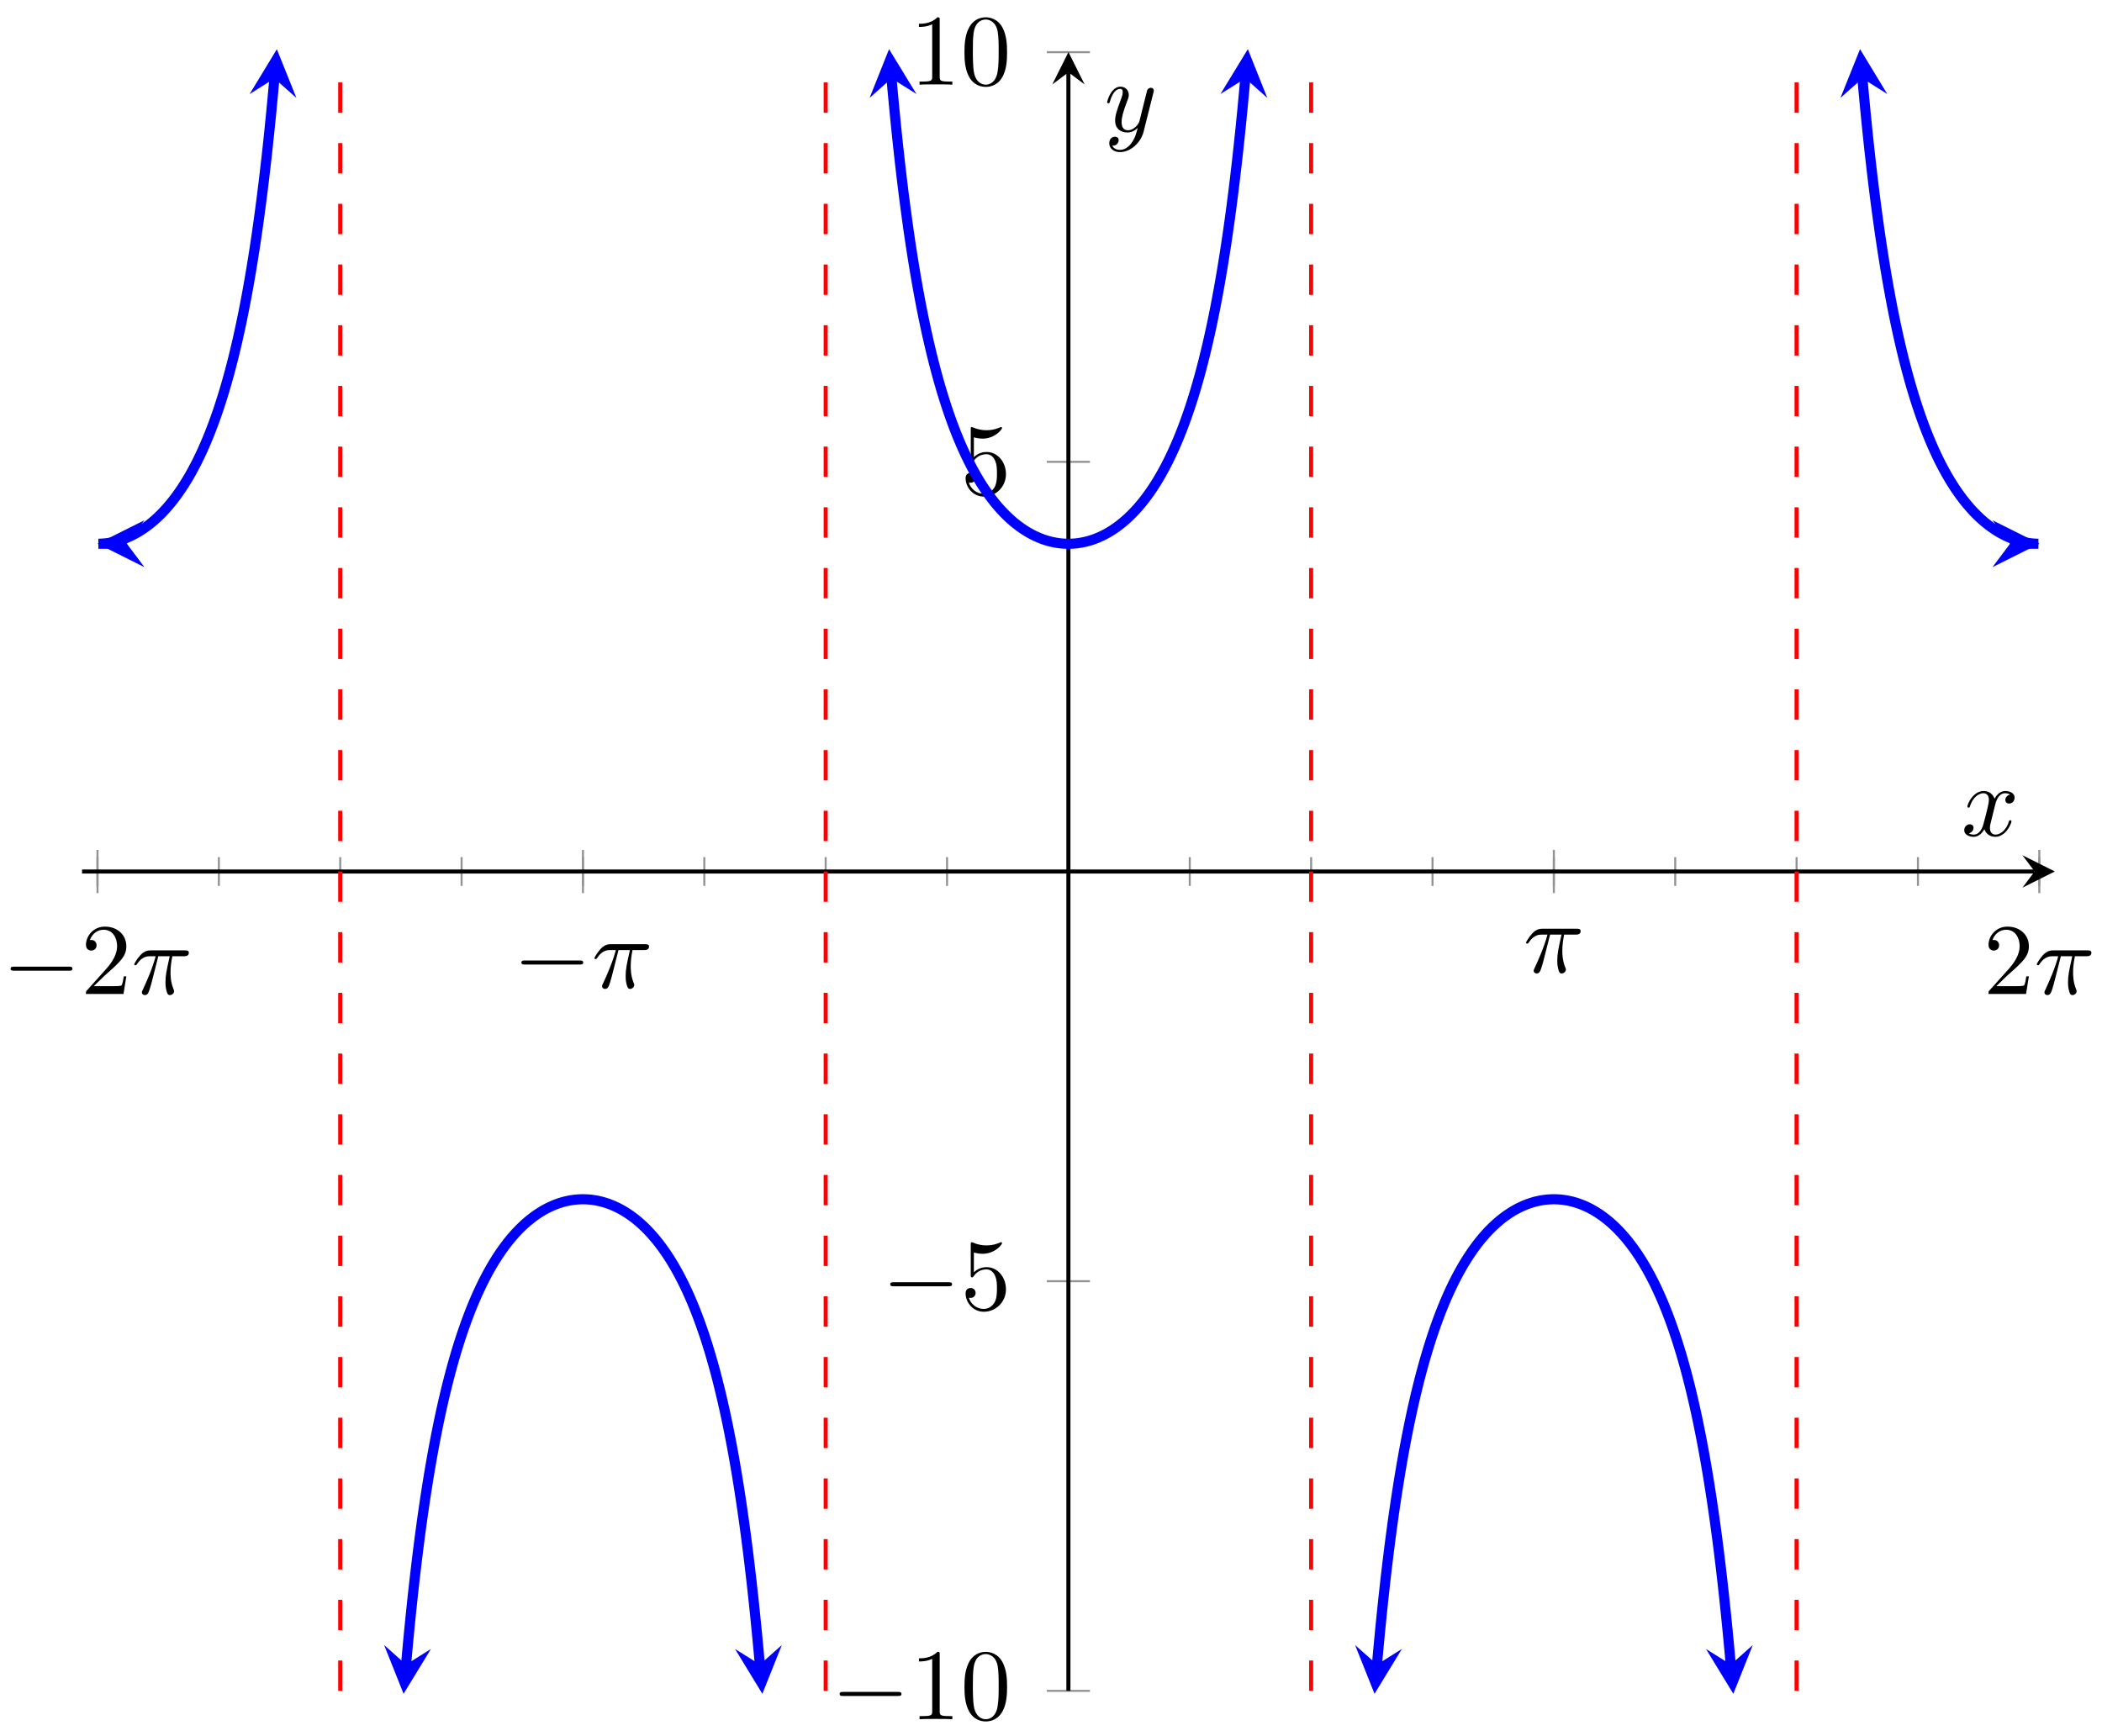 <svg xmlns="http://www.w3.org/2000/svg" xmlns:xlink="http://www.w3.org/1999/xlink" version="1.1" width="207" height="171" viewBox="0 0 207 171">
<defs>
<path id="font_1_1" d="M.659 .23C.676 .23 .694 .23 .694 .25 .694 .27 .676 .27 .659 .27H.118C.101 .27 .083 .27 .083 .25 .083 .23 .101 .23 .118 .23H.659Z"/>
<path id="font_2_3" d="M.127 .077 .233 .18C.389 .318 .449 .372 .449 .472 .449 .586 .359 .666 .237 .666 .124 .666 .05 .574 .05 .485 .05 .429 .1 .429 .103 .429 .12 .429 .155 .441 .155 .482 .155 .508 .137 .534 .102 .534 .094 .534 .092 .534 .089 .533 .112 .598 .166 .635 .224 .635 .315 .635 .358 .554 .358 .472 .358 .392 .308 .313 .253 .251L.061 .037C.05 .026 .05 .024 .05 0H.421L.449 .174H.424C.419 .144 .412 .1 .402 .085 .395 .077 .329 .077 .307 .077H.127Z"/>
<path id="font_3_1" d="M.265 .373H.378C.345 .225 .336 .182 .336 .115 .336 .1 .336 .073 .344 .039 .354-.005 .365-.011 .38-.011 .4-.011 .421 .007 .421 .027 .421 .033 .421 .035 .415 .049 .386 .121 .386 .186 .386 .214 .386 .267 .393 .321 .404 .373H.518C.531 .373 .567 .373 .567 .407 .567 .431 .546 .431 .527 .431H.192C.17 .431 .132 .431 .088 .384 .053 .345 .027 .299 .027 .294 .027 .293 .027 .284 .039 .284 .047 .284 .049 .288 .055 .296 .104 .373 .162 .373 .182 .373H.239C.207 .252 .153 .131 .111 .04 .103 .025 .103 .023 .103 .016 .103-.003 .119-.011 .132-.011 .162-.011 .17 .017 .182 .054 .196 .1 .196 .102 .209 .152L.265 .373Z"/>
<path id="font_2_2" d="M.294 .64C.294 .664 .294 .666 .271 .666 .209 .602 .121 .602 .089 .602V.571C.109 .571 .168 .571 .22 .597V.079C.22 .043 .217 .031 .127 .031H.095V0C.13 .003 .217 .003 .257 .003 .297 .003 .384 .003 .419 0V.031H.387C.297 .031 .294 .042 .294 .079V.64Z"/>
<path id="font_2_1" d="M.46 .32C.46 .4 .455 .48 .42 .554 .374 .65 .292 .666 .25 .666 .19 .666 .117 .64 .076 .547 .044 .478 .039 .4 .039 .32 .039 .245 .043 .155 .084 .079 .127-.002 .2-.022 .249-.022 .303-.022 .379-.001 .423 .094 .455 .163 .46 .241 .46 .32M.249-0C.21-0 .151 .025 .133 .121 .122 .181 .122 .273 .122 .332 .122 .396 .122 .462 .13 .516 .149 .635 .224 .644 .249 .644 .282 .644 .348 .626 .367 .527 .377 .471 .377 .395 .377 .332 .377 .257 .377 .189 .366 .125 .351 .03 .294-0 .249-0Z"/>
<path id="font_2_4" d="M.449 .2C.449 .319 .367 .419 .259 .419 .211 .419 .168 .403 .132 .368V.564C.152 .558 .185 .551 .217 .551 .34 .551 .41 .642 .41 .655 .41 .661 .407 .666 .4 .666 .399 .666 .397 .666 .392 .663 .372 .654 .323 .634 .256 .634 .216 .634 .17 .641 .123 .662 .115 .665 .113 .665 .111 .665 .101 .665 .101 .657 .101 .641V.344C.101 .326 .101 .318 .115 .318 .122 .318 .124 .321 .128 .327 .139 .343 .176 .397 .257 .397 .309 .397 .334 .351 .342 .333 .358 .296 .36 .257 .36 .207 .36 .172 .36 .112 .336 .07 .312 .031 .275 .006 .229 .006 .156 .006 .099 .058 .082 .117 .085 .116 .088 .115 .099 .115 .132 .115 .149 .14 .149 .164 .149 .188 .132 .213 .099 .213 .085 .213 .05 .206 .05 .16 .05 .074 .119-.022 .231-.022 .347-.022 .449 .073 .449 .2Z"/>
<path id="font_3_2" d="M.334 .302C.34 .328 .363 .42 .433 .42 .438 .42 .462 .42 .483 .407 .455 .402 .435 .377 .435 .353 .435 .337 .446 .318 .473 .318 .495 .318 .527 .336 .527 .376 .527 .428 .468 .442 .434 .442 .376 .442 .341 .389 .329 .366 .304 .432 .25 .442 .221 .442 .117 .442 .06 .313 .06 .288 .06 .278 .07 .278 .072 .278 .08 .278 .083 .28 .085 .289 .119 .395 .185 .42 .219 .42 .238 .42 .273 .411 .273 .353 .273 .322 .256 .255 .219 .115 .203 .053 .168 .011 .124 .011 .118 .011 .095 .011 .074 .024 .099 .029 .121 .05 .121 .078 .121 .105 .099 .113 .084 .113 .054 .113 .029 .087 .029 .055 .029 .009 .079-.011 .123-.011 .189-.011 .225 .059 .228 .065 .24 .028 .276-.011 .336-.011 .439-.011 .496 .118 .496 .143 .496 .153 .487 .153 .484 .153 .475 .153 .473 .149 .471 .142 .438 .035 .37 .011 .338 .011 .299 .011 .283 .043 .283 .077 .283 .099 .289 .121 .3 .165L.334 .302Z"/>
<path id="font_3_3" d="M.486 .381C.49 .395 .49 .397 .49 .404 .49 .422 .476 .431 .461 .431 .451 .431 .435 .425 .426 .41 .424 .405 .416 .374 .412 .356 .405 .33 .398 .303 .392 .276L.347 .096C.343 .081 .3 .011 .234 .011 .183 .011 .172 .055 .172 .092 .172 .138 .189 .2 .223 .288 .239 .329 .243 .34 .243 .36 .243 .405 .211 .442 .161 .442 .066 .442 .029 .297 .029 .288 .029 .278 .039 .278 .041 .278 .051 .278 .052 .28 .057 .296 .084 .39 .124 .42 .158 .42 .166 .42 .183 .42 .183 .388 .183 .363 .173 .337 .166 .318 .126 .212 .108 .155 .108 .108 .108 .019 .171-.011 .23-.011 .269-.011 .303 .006 .331 .034 .318-.018 .306-.067 .266-.12 .24-.154 .202-.183 .156-.183 .142-.183 .097-.18 .08-.141 .096-.141 .109-.141 .123-.129 .133-.12 .143-.107 .143-.088 .143-.057 .116-.053 .106-.053 .083-.053 .05-.069 .05-.118 .05-.168 .094-.205 .156-.205 .259-.205 .362-.114 .39-.001L.486 .381Z"/>
</defs>
<path transform="matrix(1,0,0,-1,8.08,166.825)" stroke-width=".199" stroke-linecap="butt" stroke-miterlimit="10" stroke-linejoin="miter" fill="none" stroke="#929292" d="M1.522 79.57V82.405M13.473 79.57V82.405M25.425 79.57V82.405M37.376 79.57V82.405M49.328 79.57V82.405M61.279 79.57V82.405M73.231 79.57V82.405M85.183 79.57V82.405M97.134 79.57V82.405M109.086 79.57V82.405M121.037 79.57V82.405M132.989 79.57V82.405M144.94 79.57V82.405M156.892 79.57V82.405M168.843 79.57V82.405M180.795 79.57V82.405M192.746 79.57V82.405"/>
<path transform="matrix(1,0,0,-1,8.08,166.825)" stroke-width=".199" stroke-linecap="butt" stroke-miterlimit="10" stroke-linejoin="miter" fill="none" stroke="#929292" d="M1.522 78.862V83.114M49.328 78.862V83.114M144.94 78.862V83.114M192.746 78.862V83.114"/>
<path transform="matrix(1,0,0,-1,8.08,166.825)" stroke-width=".199" stroke-linecap="butt" stroke-miterlimit="10" stroke-linejoin="miter" fill="none" stroke="#929292" d="M95.008 .29H99.26M95.008 40.639H99.26M95.008 121.337H99.26M95.008 161.686H99.26"/>
<path transform="matrix(1,0,0,-1,8.08,166.825)" stroke-width=".399" stroke-linecap="butt" stroke-miterlimit="10" stroke-linejoin="miter" fill="none" stroke="#000000" d="M0 80.988H192.276"/>
<path transform="matrix(1,0,0,-1,200.365,85.832)" d="M1.993 0-1.196 1.594 0 0-1.196-1.594"/>
<path transform="matrix(1,0,0,-1,8.08,166.825)" stroke-width=".399" stroke-linecap="butt" stroke-miterlimit="10" stroke-linejoin="miter" fill="none" stroke="#000000" d="M97.134 .29V159.694"/>
<path transform="matrix(0,-1,-1,-0,105.219,7.122)" d="M1.993 0-1.196 1.594 0 0-1.196-1.594"/>
<use data-text="&#x2212;" xlink:href="#font_1_1" transform="matrix(9.963,0,0,-9.963,.217,97.899)"/>
<use data-text="2" xlink:href="#font_2_3" transform="matrix(9.963,0,0,-9.963,7.967,97.899)"/>
<use data-text="&#x03c0;" xlink:href="#font_3_1" transform="matrix(9.963,0,0,-9.963,12.948,97.899)"/>
<use data-text="&#x2212;" xlink:href="#font_1_1" transform="matrix(9.963,0,0,-9.963,50.517,97.29)"/>
<use data-text="&#x03c0;" xlink:href="#font_3_1" transform="matrix(9.963,0,0,-9.963,58.266,97.29)"/>
<use data-text="&#x03c0;" xlink:href="#font_3_1" transform="matrix(9.963,0,0,-9.963,150.009,95.768)"/>
<use data-text="2" xlink:href="#font_2_3" transform="matrix(9.963,0,0,-9.963,195.326,97.899)"/>
<use data-text="&#x03c0;" xlink:href="#font_3_1" transform="matrix(9.963,0,0,-9.963,200.307,97.899)"/>
<use data-text="&#x2212;" xlink:href="#font_1_1" transform="matrix(9.963,0,0,-9.963,81.86,169.33)"/>
<use data-text="1" xlink:href="#font_2_2" transform="matrix(9.963,0,0,-9.963,89.61,169.33)"/>
<use data-text="0" xlink:href="#font_2_1" transform="matrix(9.963,0,0,-9.963,94.591,169.33)"/>
<use data-text="&#x2212;" xlink:href="#font_1_1" transform="matrix(9.963,0,0,-9.963,86.842,128.979)"/>
<use data-text="5" xlink:href="#font_2_4" transform="matrix(9.963,0,0,-9.963,94.591,128.979)"/>
<use data-text="5" xlink:href="#font_2_4" transform="matrix(9.963,0,0,-9.963,94.591,48.691)"/>
<use data-text="1" xlink:href="#font_2_2" transform="matrix(9.963,0,0,-9.963,89.609,8.34)"/>
<use data-text="0" xlink:href="#font_2_1" transform="matrix(9.963,0,0,-9.963,94.59,8.34)"/>
<path transform="matrix(1,0,0,-1,8.08,166.825)" stroke-width=".996" stroke-linecap="butt" stroke-miterlimit="10" stroke-linejoin="miter" fill="none" stroke="#0000ff" d="M4.411 113.268 1.61 113.269 1.699 113.27 1.788 113.273 1.877 113.278 1.966 113.282 2.054 113.287 2.143 113.296 2.232 113.303 2.321 113.312 2.409 113.324 2.498 113.336 2.587 113.347 2.676 113.362 2.764 113.378 2.853 113.392 2.942 113.411 3.031 113.429 3.119 113.446 3.208 113.467 3.297 113.49 3.386 113.512 3.474 113.537 3.563 113.561 3.652 113.587 3.741 113.615 3.83 113.645 3.918 113.671 4.007 113.705 4.096 113.735 4.185 113.767 4.273 113.804 4.362 113.839 4.451 113.876 4.54 113.914 4.628 113.954 4.717 113.992 4.806 114.035 4.895 114.078 4.983 114.121 5.072 114.168 5.161 114.214 5.25 114.261 5.338 114.312 5.427 114.361 5.516 114.413 5.605 114.467 5.694 114.521 5.782 114.575 5.871 114.633 5.96 114.692 6.049 114.75 6.137 114.813 6.226 114.875 6.315 114.938 6.404 115.004 6.492 115.071 6.581 115.139 6.67 115.209 6.759 115.28 6.847 115.352 6.936 115.425 7.025 115.502 7.114 115.577 7.202 115.657 7.291 115.737 7.38 115.817 7.469 115.9 7.558 115.987 7.646 116.071 7.735 116.16 7.824 116.249 7.913 116.339 8.001 116.435 8.09 116.528 8.179 116.624 8.268 116.723 8.356 116.823 8.445 116.924 8.534 117.028 8.623 117.133 8.711 117.239 8.8 117.35 8.889 117.459 8.978 117.572 9.066 117.689 9.155 117.804 9.244 117.923 9.333 118.044 9.422 118.167 9.51 118.292 9.599 118.42 9.688 118.548 9.777 118.68 9.865 118.814 9.954 118.949 10.043 119.085 10.132 119.228 10.22 119.372 10.309 119.515 10.398 119.663 10.487 119.813 10.575 119.965 10.664 120.122 10.753 120.28 10.842 120.44 10.93 120.603 11.019 120.768 11.108 120.936 11.197 121.109 11.286 121.281 11.374 121.459 11.463 121.64 11.552 121.824 11.641 122.008 11.729 122.198 11.818 122.39 11.907 122.585 11.996 122.785 12.084 122.987 12.173 123.191 12.262 123.402 12.351 123.613 12.439 123.829 12.528 124.051 12.617 124.274 12.706 124.502 12.794 124.734 12.883 124.968 12.972 125.206 13.061 125.451 13.149 125.697 13.238 125.95 13.327 126.207 13.416 126.468 13.505 126.734 13.593 127.005 13.682 127.28 13.771 127.559 13.86 127.844 13.948 128.134 14.037 128.43 14.126 128.731 14.215 129.036 14.303 129.349 14.392 129.667 14.481 129.989 14.57 130.317 14.658 130.656 14.747 130.996 14.836 131.345 14.925 131.7 15.014 132.062 15.102 132.431 15.191 132.808 15.28 133.19 15.369 133.58 15.457 133.981 15.546 134.386 15.635 134.801 15.724 135.223 15.812 135.654 15.901 136.093 15.99 136.545 16.079 137.002 16.167 137.47 16.256 137.95 16.345 138.438 16.434 138.936 16.522 139.444 16.611 139.965 16.7 140.497 16.789 141.043 16.878 141.595 16.966 142.163 17.055 142.746 17.144 143.339 17.233 143.946 17.321 144.569 17.41 145.206 17.499 145.858 17.588 146.527 17.676 147.208 17.765 147.908 17.854 148.627 17.943 149.363 18.031 150.119 18.12 150.893 18.209 151.684 18.298 152.496 18.386 153.334 18.475 154.189 18.564 155.073 18.653 155.973 18.741 156.905 18.83 157.864 18.919 158.844 19.008 159.855 19.097 160.895 18.948 159.09"/>
<path transform="matrix(-1,-0,0,1,12.491,53.55)" d="M2.889 0-1.734 2.311 0 0-1.734-2.311" fill="#0000ff"/>
<path transform="matrix(.082,-.997,-.997,-.082,27.028,7.726)" d="M2.889 0-1.734 2.311 0 0-1.734-2.311" fill="#0000ff"/>
<path transform="matrix(1,0,0,-1,8.08,166.825)" stroke-width=".996" stroke-linecap="butt" stroke-miterlimit="10" stroke-linejoin="miter" fill="none" stroke="#0000ff" d="M31.905 2.879 31.841 2.116 32.019 4.111 32.196 5.997 32.374 7.781 32.551 9.475 32.729 11.081 32.907 12.608 33.084 14.065 33.262 15.448 33.439 16.765 33.617 18.029 33.794 19.226 33.972 20.38 34.149 21.478 34.327 22.527 34.504 23.536 34.682 24.503 34.859 25.43 35.037 26.32 35.214 27.175 35.392 27.993 35.569 28.783 35.747 29.543 35.925 30.273 36.102 30.978 36.28 31.657 36.457 32.308 36.635 32.938 36.812 33.546 36.99 34.131 37.167 34.695 37.345 35.242 37.522 35.766 37.7 36.276 37.877 36.768 38.055 37.241 38.232 37.701 38.41 38.147 38.587 38.573 38.765 38.988 38.942 39.39 39.12 39.777 39.298 40.152 39.475 40.517 39.653 40.866 39.83 41.206 40.008 41.536 40.185 41.854 40.363 42.162 40.54 42.46 40.718 42.747 40.895 43.027 41.073 43.296 41.25 43.556 41.428 43.809 41.605 44.053 41.783 44.287 41.96 44.516 42.138 44.737 42.316 44.947 42.493 45.153 42.671 45.352 42.848 45.541 43.026 45.725 43.203 45.904 43.381 46.074 43.558 46.239 43.736 46.399 43.913 46.551 44.091 46.697 44.268 46.837 44.446 46.972 44.623 47.101 44.801 47.225 44.978 47.341 45.156 47.455 45.334 47.563 45.511 47.665 45.689 47.762 45.866 47.855 46.044 47.94 46.221 48.022 46.399 48.099 46.576 48.172 46.754 48.241 46.931 48.304 47.109 48.361 47.286 48.415 47.464 48.464 47.641 48.508 47.819 48.547 47.996 48.584 48.174 48.614 48.352 48.64 48.529 48.663 48.707 48.68 48.884 48.693 49.062 48.703 49.239 48.707H49.417L49.594 48.703 49.772 48.693 49.949 48.68 50.127 48.663 50.304 48.64 50.482 48.614 50.659 48.584 50.837 48.547 51.014 48.508 51.192 48.465 51.369 48.415 51.547 48.361 51.725 48.304 51.902 48.241 52.08 48.172 52.257 48.101 52.435 48.022 52.612 47.94 52.79 47.855 52.967 47.762 53.145 47.664 53.322 47.563 53.5 47.455 53.677 47.342 53.855 47.224 54.032 47.101 54.21 46.972 54.387 46.837 54.565 46.696 54.743 46.551 54.92 46.399 55.098 46.239 55.275 46.074 55.453 45.904 55.63 45.727 55.808 45.542 55.985 45.352 56.163 45.153 56.34 44.947 56.518 44.736 56.695 44.515 56.873 44.287 57.05 44.053 57.228 43.809 57.405 43.556 57.583 43.296 57.76 43.027 57.938 42.748 58.116 42.46 58.293 42.162 58.471 41.854 58.648 41.535 58.826 41.206 59.003 40.866 59.181 40.517 59.358 40.152 59.536 39.777 59.713 39.39 59.891 38.988 60.068 38.573 60.246 38.145 60.423 37.701 60.601 37.241 60.778 36.768 60.956 36.276 61.134 35.766 61.311 35.24 61.489 34.695 61.666 34.13 61.844 33.546 62.021 32.937 62.199 32.307 62.376 31.657 62.554 30.978 62.731 30.273 62.909 29.543 63.086 28.783 63.264 27.993 63.441 27.175 63.619 26.32 63.796 25.428 63.974 24.503 64.152 23.538 64.329 22.527 64.507 21.476 64.684 20.377 64.862 19.228 65.039 18.026 65.217 16.768 65.394 15.448 65.572 14.065 65.749 12.611 65.927 11.081 66.104 9.475 66.282 7.781 66.459 5.993 66.637 4.111 66.814 2.116 66.751 2.879"/>
<path transform="matrix(-.084,.997,.997,.084,39.986,163.946)" d="M2.889 0-1.734 2.311 0 0-1.734-2.311" fill="#0000ff"/>
<path transform="matrix(.084,.997,.997,-.084,74.834,163.946)" d="M2.889 0-1.734 2.311 0 0-1.734-2.311" fill="#0000ff"/>
<path transform="matrix(1,0,0,-1,8.08,166.825)" stroke-width=".996" stroke-linecap="butt" stroke-miterlimit="10" stroke-linejoin="miter" fill="none" stroke="#0000ff" d="M79.711 159.097 79.648 159.859 79.825 157.865 80.003 155.982 80.18 154.195 80.358 152.501 80.535 150.894 80.713 149.367 80.89 147.913 81.068 146.528 81.245 145.211 81.423 143.947 81.6 142.75 81.778 141.599 81.955 140.498 82.133 139.446 82.31 138.44 82.488 137.473 82.666 136.545 82.843 135.655 83.021 134.801 83.198 133.981 83.376 133.192 83.553 132.433 83.731 131.703 83.908 130.998 84.086 130.319 84.263 129.668 84.441 129.038 84.618 128.43 84.796 127.846 84.973 127.28 85.151 126.734 85.328 126.208 85.506 125.7 85.683 125.207 85.861 124.734 86.039 124.274 86.216 123.829 86.394 123.403 86.571 122.988 86.749 122.585 86.926 122.199 87.104 121.824 87.281 121.459 87.459 121.109 87.636 120.768 87.814 120.44 87.991 120.122 88.169 119.813 88.346 119.516 88.524 119.228 88.701 118.949 88.879 118.68 89.057 118.42 89.234 118.167 89.412 117.923 89.589 117.689 89.767 117.459 89.944 117.24 90.122 117.028 90.299 116.823 90.477 116.624 90.654 116.435 90.832 116.249 91.009 116.071 91.187 115.902 91.364 115.737 91.542 115.577 91.719 115.425 91.897 115.279 92.075 115.139 92.252 115.004 92.43 114.875 92.607 114.75 92.785 114.635 92.962 114.52 93.14 114.413 93.317 114.311 93.495 114.214 93.672 114.121 93.85 114.035 94.027 113.954 94.205 113.876 94.382 113.804 94.56 113.735 94.737 113.671 94.915 113.615 95.093 113.561 95.27 113.511 95.448 113.467 95.625 113.429 95.803 113.392 95.98 113.362 96.158 113.336 96.335 113.312 96.513 113.296 96.69 113.282 96.868 113.273 97.045 113.269H97.223L97.4 113.273 97.578 113.282 97.755 113.296 97.933 113.312 98.11 113.336 98.288 113.362 98.466 113.392 98.643 113.429 98.821 113.467 98.998 113.511 99.176 113.561 99.353 113.615 99.531 113.671 99.708 113.735 99.886 113.804 100.063 113.875 100.241 113.954 100.418 114.035 100.596 114.121 100.773 114.214 100.951 114.312 101.128 114.413 101.306 114.521 101.484 114.633 101.661 114.752 101.839 114.875 102.016 115.004 102.194 115.139 102.371 115.28 102.549 115.425 102.726 115.577 102.904 115.737 103.081 115.902 103.259 116.071 103.436 116.251 103.614 116.435 103.791 116.624 103.969 116.823 104.146 117.028 104.324 117.24 104.502 117.461 104.679 117.689 104.857 117.923 105.034 118.167 105.212 118.42 105.389 118.68 105.567 118.949 105.744 119.229 105.922 119.516 106.099 119.813 106.277 120.122 106.454 120.44 106.632 120.768 106.809 121.109 106.987 121.459 107.164 121.824 107.342 122.199 107.519 122.585 107.697 122.988 107.875 123.403 108.052 123.831 108.23 124.274 108.407 124.734 108.585 125.208 108.762 125.7 108.94 126.21 109.117 126.734 109.295 127.28 109.472 127.846 109.65 128.43 109.827 129.039 110.005 129.668 110.182 130.319 110.36 130.998 110.537 131.703 110.715 132.433 110.893 133.192 111.07 133.982 111.248 134.801 111.425 135.656 111.603 136.545 111.78 137.474 111.958 138.44 112.135 139.449 112.313 140.498 112.49 141.596 112.668 142.748 112.845 143.947 113.023 145.207 113.2 146.529 113.378 147.911 113.555 149.367 113.733 150.894 113.91 152.501 114.088 154.195 114.266 155.982 114.443 157.865 114.621 159.86 114.557 159.097"/>
<path transform="matrix(-.084,-.997,-.997,.084,87.795,7.719)" d="M2.889 0-1.734 2.311 0 0-1.734-2.311" fill="#0000ff"/>
<path transform="matrix(.084,-.997,-.997,-.084,122.642,7.719)" d="M2.889 0-1.734 2.311 0 0-1.734-2.311" fill="#0000ff"/>
<path transform="matrix(1,0,0,-1,8.08,166.825)" stroke-width=".996" stroke-linecap="butt" stroke-miterlimit="10" stroke-linejoin="miter" fill="none" stroke="#0000ff" d="M127.517 2.879 127.454 2.116 127.631 4.111 127.809 5.997 127.986 7.781 128.164 9.475 128.341 11.079 128.519 12.608 128.696 14.062 128.874 15.448 129.051 16.768 129.229 18.029 129.407 19.228 129.584 20.377 129.762 21.476 129.939 22.529 130.117 23.536 130.294 24.503 130.472 25.43 130.649 26.32 130.827 27.175 131.004 27.995 131.182 28.783 131.359 29.544 131.537 30.273 131.714 30.978 131.892 31.656 132.069 32.307 132.247 32.938 132.425 33.546 132.602 34.13 132.78 34.695 132.957 35.242 133.135 35.766 133.312 36.276 133.49 36.768 133.667 37.241 133.845 37.701 134.022 38.147 134.2 38.574 134.377 38.989 134.555 39.39 134.732 39.777 134.91 40.152 135.087 40.517 135.265 40.866 135.442 41.208 135.62 41.535 135.798 41.854 135.975 42.162 136.153 42.46 136.33 42.748 136.508 43.027 136.685 43.296 136.863 43.556 137.04 43.809 137.218 44.052 137.395 44.287 137.573 44.515 137.75 44.736 137.928 44.947 138.105 45.151 138.283 45.352 138.46 45.542 138.638 45.727 138.816 45.904 138.993 46.074 139.171 46.239 139.348 46.398 139.526 46.551 139.703 46.697 139.881 46.837 140.058 46.972 140.236 47.101 140.413 47.224 140.591 47.341 140.768 47.455 140.946 47.563 141.123 47.665 141.301 47.762 141.478 47.855 141.656 47.94 141.834 48.022 142.011 48.099 142.189 48.172 142.366 48.241 142.544 48.304 142.721 48.361 142.899 48.415 143.076 48.465 143.254 48.508 143.431 48.547 143.609 48.584 143.786 48.614 143.964 48.64 144.141 48.663 144.319 48.68 144.496 48.693 144.674 48.703 144.851 48.707H145.029L145.207 48.703 145.384 48.693 145.562 48.68 145.739 48.663 145.917 48.64 146.094 48.614 146.272 48.584 146.449 48.547 146.627 48.508 146.804 48.465 146.982 48.415 147.159 48.361 147.337 48.304 147.514 48.241 147.692 48.172 147.869 48.101 148.047 48.022 148.225 47.94 148.402 47.855 148.58 47.762 148.757 47.664 148.935 47.563 149.112 47.455 149.29 47.341 149.467 47.224 149.645 47.101 149.822 46.972 150 46.837 150.177 46.696 150.355 46.551 150.532 46.399 150.71 46.239 150.887 46.075 151.065 45.904 151.243 45.725 151.42 45.541 151.598 45.352 151.775 45.153 151.953 44.947 152.13 44.736 152.308 44.515 152.485 44.287 152.663 44.052 152.84 43.809 153.018 43.556 153.195 43.296 153.373 43.027 153.55 42.747 153.728 42.459 153.905 42.162 154.083 41.854 154.26 41.536 154.438 41.206 154.616 40.866 154.793 40.517 154.971 40.152 155.148 39.777 155.326 39.39 155.503 38.988 155.681 38.573 155.858 38.145 156.036 37.701 156.213 37.241 156.391 36.768 156.568 36.276 156.746 35.766 156.923 35.242 157.101 34.696 157.278 34.13 157.456 33.546 157.634 32.937 157.811 32.307 157.989 31.657 158.166 30.978 158.344 30.273 158.521 29.543 158.699 28.783 158.876 27.993 159.054 27.175 159.231 26.32 159.409 25.43 159.586 24.502 159.764 23.538 159.941 22.529 160.119 21.478 160.296 20.38 160.474 19.226 160.651 18.029 160.829 16.765 161.007 15.448 161.184 14.065 161.362 12.608 161.539 11.079 161.717 9.475 161.894 7.781 162.072 5.993 162.249 4.111 162.427 2.116 162.363 2.879"/>
<path transform="matrix(-.084,.997,.997,.084,135.604,163.946)" d="M2.889 0-1.734 2.311 0 0-1.734-2.311" fill="#0000ff"/>
<path transform="matrix(.084,.997,.997,-.084,170.451,163.946)" d="M2.889 0-1.734 2.311 0 0-1.734-2.311" fill="#0000ff"/>
<path transform="matrix(1,0,0,-1,8.08,166.825)" stroke-width=".996" stroke-linecap="butt" stroke-miterlimit="10" stroke-linejoin="miter" fill="none" stroke="#0000ff" d="M175.32 159.096 175.171 160.9 175.26 159.86 175.349 158.85 175.437 157.865 175.526 156.909 175.615 155.979 175.704 155.077 175.792 154.197 175.881 153.339 175.97 152.501 176.059 151.688 176.148 150.894 176.236 150.122 176.325 149.367 176.414 148.631 176.503 147.913 176.591 147.211 176.68 146.528 176.769 145.862 176.858 145.211 176.946 144.575 177.035 143.949 177.124 143.341 177.213 142.75 177.301 142.167 177.39 141.599 177.479 141.045 177.568 140.5 177.656 139.966 177.745 139.449 177.834 138.938 177.923 138.44 178.012 137.953 178.1 137.473 178.189 137.004 178.278 136.545 178.367 136.096 178.455 135.656 178.544 135.225 178.633 134.801 178.722 134.387 178.81 133.982 178.899 133.583 178.988 133.192 179.077 132.808 179.165 132.433 179.254 132.063 179.343 131.703 179.432 131.347 179.52 130.998 179.609 130.658 179.698 130.319 179.787 129.992 179.875 129.668 179.964 129.349 180.053 129.039 180.142 128.732 180.231 128.43 180.319 128.135 180.408 127.847 180.497 127.56 180.586 127.28 180.674 127.006 180.763 126.736 180.852 126.469 180.941 126.21 181.029 125.95 181.118 125.7 181.207 125.453 181.296 125.208 181.384 124.969 181.473 124.734 181.562 124.503 181.651 124.276 181.739 124.052 181.828 123.831 181.917 123.615 182.006 123.403 182.095 123.194 182.183 122.988 182.272 122.786 182.361 122.587 182.45 122.391 182.538 122.199 182.627 122.009 182.716 121.824 182.805 121.64 182.893 121.459 182.982 121.283 183.071 121.109 183.16 120.937 183.248 120.77 183.337 120.604 183.426 120.44 183.515 120.281 183.603 120.122 183.692 119.967 183.781 119.815 183.87 119.665 183.959 119.516 184.047 119.372 184.136 119.229 184.225 119.087 184.314 118.949 184.402 118.814 184.491 118.681 184.58 118.549 184.669 118.42 184.757 118.292 184.846 118.167 184.935 118.045 185.024 117.923 185.112 117.806 185.201 117.689 185.29 117.572 185.379 117.461 185.468 117.35 185.556 117.24 185.645 117.133 185.734 117.028 185.823 116.924 185.911 116.824 186 116.724 186.089 116.624 186.178 116.528 186.266 116.435 186.355 116.34 186.444 116.251 186.533 116.162 186.621 116.071 186.71 115.987 186.799 115.902 186.888 115.818 186.976 115.737 187.065 115.657 187.154 115.578 187.243 115.502 187.332 115.427 187.42 115.352 187.509 115.28 187.598 115.21 187.687 115.139 187.775 115.071 187.864 115.004 187.953 114.938 188.042 114.875 188.13 114.813 188.219 114.752 188.308 114.692 188.397 114.635 188.485 114.575 188.574 114.521 188.663 114.467 188.752 114.413 188.84 114.361 188.929 114.312 189.018 114.261 189.107 114.215 189.196 114.168 189.284 114.121 189.373 114.078 189.462 114.035 189.551 113.993 189.639 113.954 189.728 113.914 189.817 113.876 189.906 113.84 189.994 113.804 190.083 113.767 190.172 113.735 190.261 113.704 190.349 113.673 190.438 113.645 190.527 113.615 190.616 113.587 190.704 113.562 190.793 113.537 190.882 113.512 190.971 113.49 191.06 113.467 191.148 113.446 191.237 113.429 191.326 113.411 191.415 113.392 191.503 113.378 191.592 113.362 191.681 113.348 191.77 113.336 191.858 113.324 191.947 113.312 192.036 113.303 192.125 113.296 192.213 113.287 192.302 113.282 192.391 113.278 192.48 113.273 192.568 113.27 192.657 113.269 189.857 113.268"/>
<path transform="matrix(-.082,-.997,-.997,.082,183.408,7.719)" d="M2.889 0-1.734 2.311 0 0-1.734-2.311" fill="#0000ff"/>
<path transform="matrix(1,0,0,-1,197.946,53.55)" d="M2.889 0-1.734 2.311 0 0-1.734-2.311" fill="#0000ff"/>
<path transform="matrix(1,0,0,-1,8.08,166.825)" stroke-width=".399" stroke-linecap="butt" stroke-dasharray="2.989,2.989" stroke-miterlimit="10" stroke-linejoin="miter" fill="none" stroke="#ff0000" d="M25.425 .29V161.686"/>
<path transform="matrix(1,0,0,-1,8.08,166.825)" stroke-width=".399" stroke-linecap="butt" stroke-dasharray="2.989,2.989" stroke-miterlimit="10" stroke-linejoin="miter" fill="none" stroke="#ff0000" d="M73.231 .29V161.686"/>
<path transform="matrix(1,0,0,-1,8.08,166.825)" stroke-width=".399" stroke-linecap="butt" stroke-dasharray="2.989,2.989" stroke-miterlimit="10" stroke-linejoin="miter" fill="none" stroke="#ff0000" d="M121.037 .29V161.686"/>
<path transform="matrix(1,0,0,-1,8.08,166.825)" stroke-width=".399" stroke-linecap="butt" stroke-dasharray="2.989,2.989" stroke-miterlimit="10" stroke-linejoin="miter" fill="none" stroke="#ff0000" d="M168.843 .29V161.686"/>
<use data-text="x" xlink:href="#font_3_2" transform="matrix(9.963,0,0,-9.963,193.143,82.312)"/>
<use data-text="y" xlink:href="#font_3_3" transform="matrix(9.963,0,0,-9.963,108.739,12.939)"/>
</svg>
